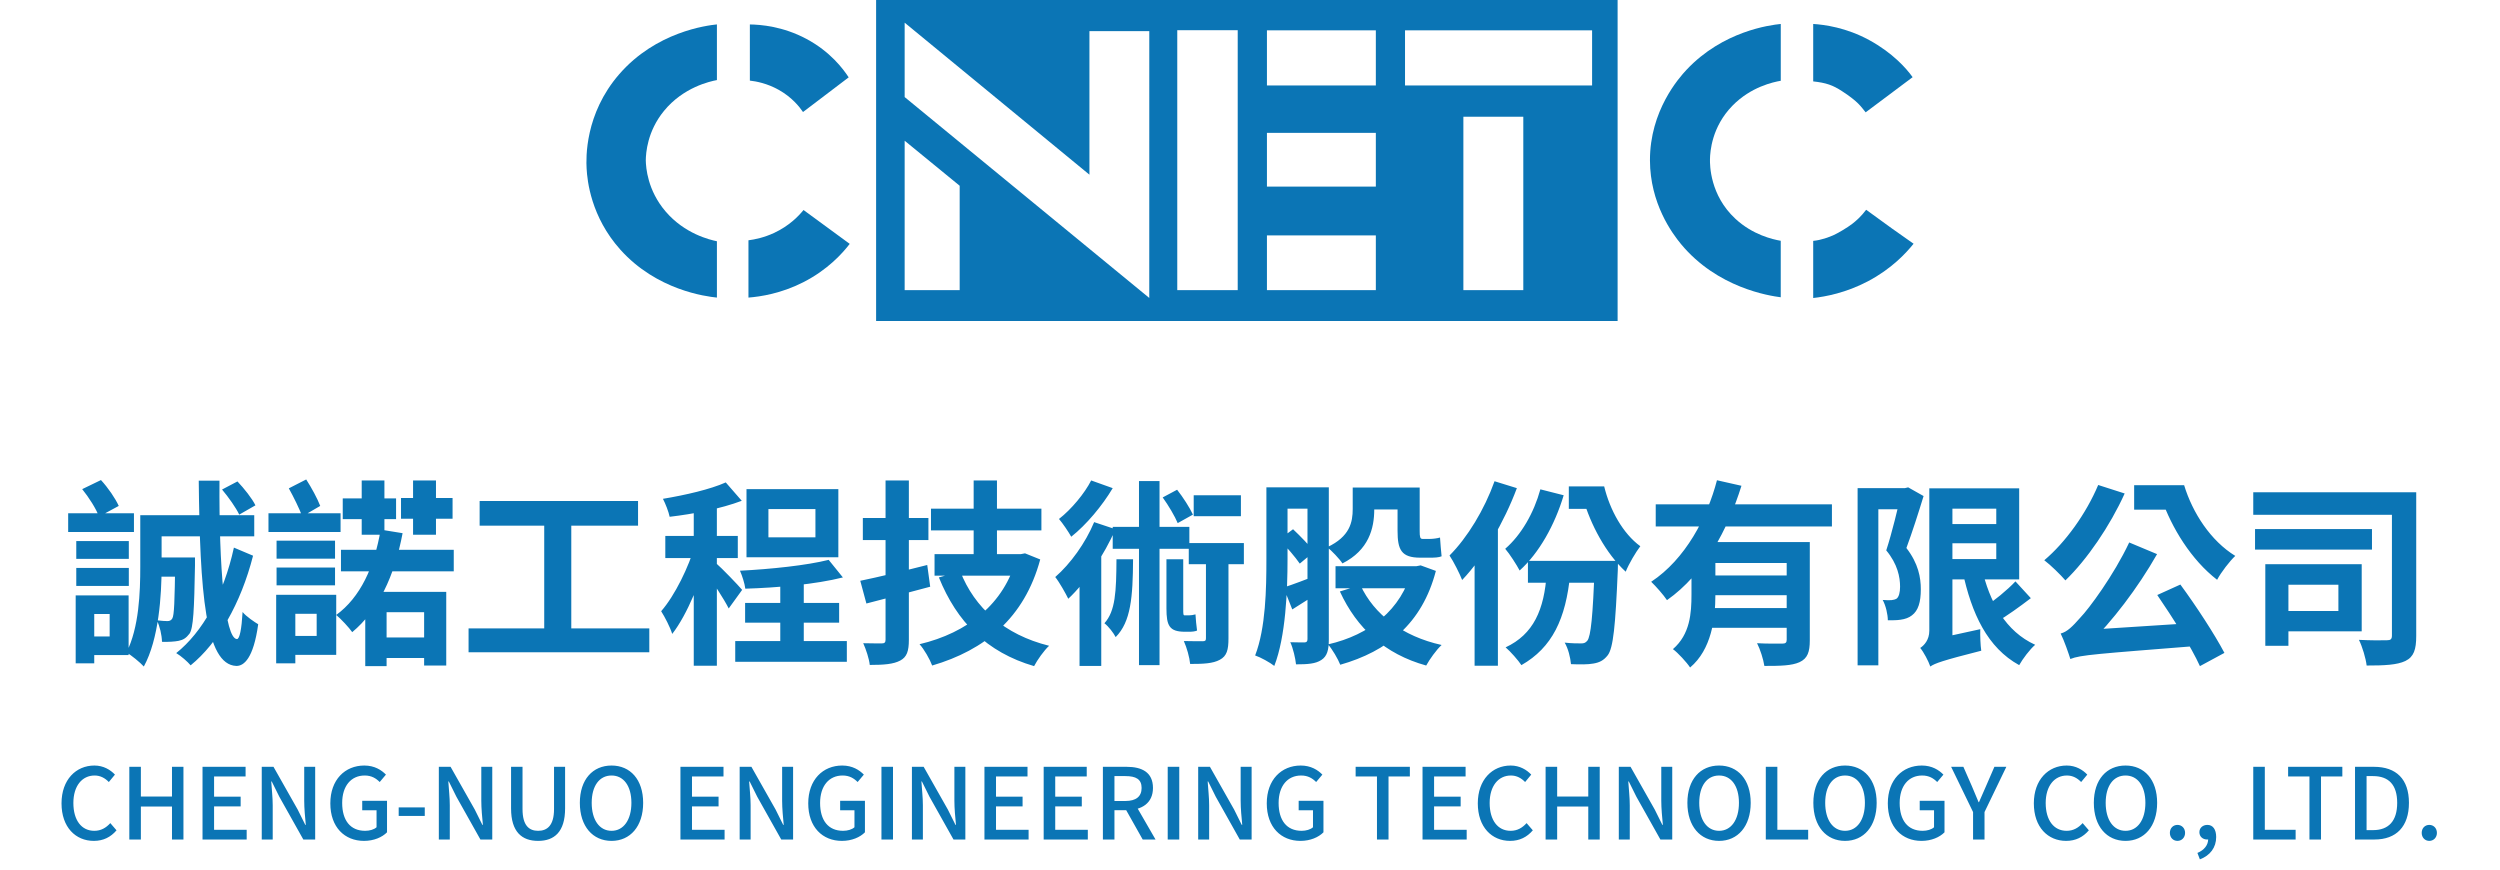 <svg width="405" height="141" viewBox="0 0 405 141" fill="none" xmlns="http://www.w3.org/2000/svg">
<path d="M116.14 48.208V39.083C114.962 38.841 110.916 37.872 107.824 34.256C104.89 30.823 104.643 27.145 104.617 25.979C104.636 24.799 104.845 21.284 107.573 17.958C110.706 14.131 115.014 13.186 116.14 12.972C116.14 9.967 116.14 6.959 116.14 3.954C114.498 4.126 106.281 5.147 100.314 12.023C94.729 18.461 94.935 25.613 95.031 27.297C95.137 29.27 95.726 35.108 100.483 40.428C106.377 47.021 114.381 48.029 116.14 48.208Z" fill="#0B75B5"/>
<path d="M121.25 38.928V48.208C123.194 48.056 126.518 47.556 130.115 45.731C134.098 43.706 136.484 41.032 137.655 39.507C135.159 37.679 132.666 35.85 130.17 34.022C129.393 34.981 127.869 36.588 125.388 37.741C123.787 38.483 122.31 38.789 121.25 38.928Z" fill="#0B75B5"/>
<path d="M121.477 13.059V3.961C123.177 3.985 126.796 4.247 130.651 6.307C134.516 8.374 136.6 11.168 137.487 12.531C135.021 14.404 132.554 16.274 130.088 18.148C129.51 17.296 128.284 15.74 126.119 14.536C124.256 13.501 122.504 13.173 121.477 13.059Z" fill="#0B75B5"/>
<path d="M288.48 39.007C288.48 42.057 288.48 45.107 288.48 48.157C286.643 47.922 278.212 46.649 272.322 39.538C270.875 37.789 267.311 32.949 267.293 25.983C267.271 17.937 271.991 12.61 273.231 11.292C279.118 5.034 286.717 4.064 288.484 3.881C288.484 6.948 288.484 10.016 288.484 13.086C287.284 13.293 283.639 14.063 280.649 17.13C277.31 20.556 277.038 24.534 277.016 25.796C276.997 26.724 277.005 31.62 281.139 35.446C283.941 38.044 287.166 38.779 288.48 39.007Z" fill="#0B75B5"/>
<path d="M302.32 33.983C303.667 34.977 305.04 35.971 306.436 36.971C307.629 37.823 308.818 38.662 309.999 39.483C308.766 41.025 306.41 43.564 302.596 45.572C299.036 47.446 295.737 48.053 293.738 48.277V39.021C295.056 38.9 296.323 38.403 296.96 38.127C297.633 37.837 299.261 36.892 300.093 36.24C300.7 35.764 301.466 35.105 302.32 33.983Z" fill="#0B75B5"/>
<path d="M293.738 13.186C295.84 13.421 296.886 13.773 298.436 14.787C301.094 16.526 301.451 17.25 302.235 18.199C304.739 16.34 307.338 14.363 309.845 12.503C308.825 11.061 306.565 8.536 302.806 6.49C299.073 4.458 295.579 4.002 293.738 3.881C293.738 6.952 293.738 10.116 293.738 13.186Z" fill="#0B75B5"/>
<path d="M141.93 0V52H262.053V0H141.93ZM155.467 46.997H146.554C146.554 46.997 146.554 30.092 146.554 22.798L155.467 30.092V46.997ZM186.181 48.267L146.554 15.726V3.674L176.488 28.298V5.048H186.185L186.181 48.267ZM200.51 46.997H190.717V4.889H200.51V46.997ZM222.886 46.997H205.244V38.138H222.886V46.997ZM222.886 30.226H205.244V21.525H222.886V30.226ZM222.886 13.849H205.244V4.91H222.886V13.849ZM246.775 46.997H237.067V18.913H246.775V46.997ZM257.919 13.849H227.613V4.91H257.919V13.849Z" fill="#0B75B5"/>
<path d="M25.092 90.312H29.572V93.416H25.092V90.312ZM28.388 90.312H31.588C31.588 90.312 31.588 91.176 31.588 91.592C31.46 98.728 31.332 101.768 30.692 102.664C30.148 103.368 29.7 103.656 28.932 103.816C28.292 103.944 27.332 104.008 26.244 103.976C26.212 102.856 25.892 101.448 25.412 100.488C26.18 100.584 26.788 100.616 27.108 100.616C27.46 100.616 27.716 100.52 27.908 100.2C28.228 99.688 28.292 97.48 28.388 90.856V90.312ZM35.972 79.304L38.468 77.992C39.556 79.144 40.836 80.744 41.38 81.864L38.756 83.368C38.244 82.28 37.028 80.552 35.972 79.304ZM37.892 88.712L40.996 90.024C39.012 97.8 35.3 104.2 30.884 107.784C30.404 107.208 29.348 106.28 28.548 105.8C32.772 102.44 36.228 96.36 37.892 88.712ZM32.196 77.864H35.556C35.46 91.784 36.42 103.4 38.372 103.528C38.82 103.56 39.14 101.928 39.3 99.144C39.844 99.848 41.284 100.808 41.828 101.128C41.06 106.696 39.492 107.912 38.276 107.88C33.252 107.688 32.388 95.848 32.196 77.864ZM24.356 83.464H41.188V86.888H24.356V83.464ZM22.724 83.464H26.18V91.816C26.18 96.456 25.732 103.528 23.3 107.976C22.724 107.336 21.22 106.088 20.484 105.704C22.532 101.672 22.724 95.912 22.724 91.816V83.464ZM12.356 87.656H20.868V90.536H12.356V87.656ZM12.356 92.008H20.868V94.92H12.356V92.008ZM11.044 83.144H21.7V86.184H11.044V83.144ZM14.116 96.456H20.836V106.12H14.116V103.112H17.764V99.464H14.116V96.456ZM12.26 96.456H15.268V107.464H12.26V96.456ZM13.316 79.24L16.356 77.768C17.508 79.016 18.692 80.744 19.236 81.96L16.036 83.688C15.588 82.44 14.404 80.584 13.316 79.24ZM55.236 89.064H73.508V92.552H55.236V89.064ZM61.028 103.272H70.18V106.6H61.028V103.272ZM59.172 95.88H72.292V107.816H68.708V99.176H62.628V107.912H59.172V95.88ZM61.668 85.8L65.22 86.376C63.908 93.352 61.252 98.92 57.06 102.408C56.58 101.704 55.236 100.264 54.468 99.624C58.372 96.776 60.644 91.848 61.668 85.8ZM44.804 87.592H54.276V90.504H44.804V87.592ZM44.804 91.944H54.276V94.824H44.804V91.944ZM43.492 83.144H55.172V86.184H43.492V83.144ZM46.372 96.36H54.468V106.088H46.372V103.016H51.3V99.432H46.372V96.36ZM44.74 96.36H47.844V107.464H44.74V96.36ZM46.788 79.112L49.604 77.672C50.468 79.016 51.428 80.776 51.876 81.96L48.964 83.656C48.516 82.44 47.556 80.488 46.788 79.112ZM55.524 80.744H64.164V84.104H55.524V80.744ZM58.596 77.832H62.276V86.632H58.596V77.832ZM66.916 77.832H70.628V86.632H66.916V77.832ZM64.964 80.68H73.316V84.04H64.964V80.68ZM77.7 81.16H103.364V85.16H77.7V81.16ZM75.908 101.8H105.188V105.672H75.908V101.8ZM88.164 83.336H92.548V103.336H88.164V83.336ZM126.404 93.192H130.212V106.152H126.404V93.192ZM119.108 103.848H137.188V107.208H119.108V103.848ZM120.708 97.672H135.94V100.872H120.708V97.672ZM124.484 82.472V87.048H132.1V82.472H124.484ZM120.932 79.24H135.812V90.28H120.932V79.24ZM134.244 90.696L136.548 93.544C132.132 94.664 125.924 95.208 120.74 95.368C120.644 94.536 120.228 93.256 119.876 92.456C124.9 92.2 130.692 91.592 134.244 90.696ZM112.388 80.808H116.132V107.848H112.388V80.808ZM107.78 86.824H119.524V90.408H107.78V86.824ZM112.612 88.264L114.852 89.256C113.636 93.832 111.364 99.528 108.9 102.696C108.548 101.576 107.716 99.976 107.108 99.016C109.348 96.456 111.588 91.816 112.612 88.264ZM117.572 78.152L120.164 81.128C116.804 82.408 112.324 83.272 108.484 83.72C108.324 82.92 107.812 81.608 107.396 80.808C111.044 80.2 115.076 79.272 117.572 78.152ZM116.036 91.272C116.836 91.944 119.62 94.824 120.228 95.56L118.052 98.568C117.284 97.032 115.364 94.12 114.372 92.776L116.036 91.272ZM150.82 82.408H168.708V85.928H150.82V82.408ZM151.396 89.768H165.06V93.256H151.396V89.768ZM157.732 77.832H161.508V91.656H157.732V77.832ZM155.556 92.552C157.86 98.472 162.724 102.824 169.956 104.616C169.124 105.384 168.036 106.92 167.524 107.912C159.844 105.672 155.012 100.744 152.1 93.544L155.556 92.552ZM164.676 89.768H165.38L166.052 89.64L168.516 90.632C165.956 100.136 159.524 105.32 151.012 107.816C150.628 106.792 149.7 105.16 148.964 104.36C156.708 102.536 162.724 97.832 164.676 90.376V89.768ZM139.364 94.088C142.18 93.512 146.308 92.52 150.212 91.528L150.692 95.048C147.14 96.008 143.332 97 140.356 97.768L139.364 94.088ZM139.78 83.912H150.404V87.496H139.78V83.912ZM143.46 77.832H147.236V103.656C147.236 105.48 146.916 106.44 145.828 107.016C144.74 107.592 143.204 107.72 140.9 107.72C140.804 106.728 140.292 105.192 139.844 104.2C141.092 104.232 142.436 104.232 142.852 104.232C143.3 104.232 143.46 104.072 143.46 103.624V77.832ZM180.26 85.352H192.676V88.904H180.26V85.352ZM184.516 77.928H187.844V107.752H184.516V77.928ZM193.38 80.232H201.028V83.624H193.38V80.232ZM192.58 87.976H201.508V91.4H192.58V87.976ZM188.356 80.584L190.692 79.336C191.652 80.552 192.74 82.248 193.252 83.368L190.788 84.744C190.34 83.656 189.284 81.864 188.356 80.584ZM195.364 89.512H199.012V103.432C199.012 105.256 198.756 106.28 197.604 106.888C196.484 107.496 194.948 107.56 192.804 107.56C192.708 106.504 192.26 104.904 191.78 103.848C193.028 103.88 194.404 103.88 194.82 103.88C195.236 103.88 195.364 103.784 195.364 103.4V89.512ZM176.772 77.832L180.26 79.08C178.564 81.928 176.004 85 173.54 86.952C173.092 86.152 172.164 84.776 171.556 84.072C173.572 82.504 175.716 79.912 176.772 77.832ZM174.884 91.56L177.892 88.552L178.404 88.712V107.88H174.884V91.56ZM177.252 84.584L180.708 85.736C178.884 89.864 175.972 94.28 173.06 97C172.676 96.2 171.62 94.312 170.948 93.48C173.412 91.336 175.844 87.976 177.252 84.584ZM180.868 90.6H183.556C183.524 96.712 183.204 100.744 180.74 103.208C180.388 102.536 179.588 101.48 178.916 100.968C180.708 98.984 180.836 95.848 180.868 90.6ZM188.964 90.6H191.684V98.6C191.684 99.464 191.684 99.688 191.908 99.688C192.1 99.688 192.42 99.688 192.612 99.688C192.932 99.688 193.348 99.624 193.668 99.528C193.7 100.232 193.828 101.512 193.924 102.152C193.54 102.312 193.092 102.344 192.58 102.344C192.388 102.344 192.228 102.344 191.972 102.344C189.412 102.344 188.964 101.352 188.964 98.536V90.6ZM207.364 78.952H213.892V82.408H207.364V78.952ZM205.156 78.952H208.58V90.568C208.58 95.656 208.292 103.112 206.436 107.88C205.764 107.336 204.196 106.472 203.332 106.184C205.06 101.736 205.156 95.304 205.156 90.6V78.952ZM211.812 78.952H215.268V103.624C215.268 105.256 215.012 106.312 214.052 106.92C213.124 107.528 211.876 107.624 209.956 107.624C209.86 106.664 209.476 105 209.028 104.04C210.02 104.072 211.012 104.072 211.364 104.072C211.684 104.04 211.812 103.912 211.812 103.528V78.952ZM219.684 78.984H228.676V82.536H219.684V78.984ZM216.356 91.72H229.476V95.304H216.356V91.72ZM228.74 91.72H229.476L230.148 91.592L232.612 92.488C230.372 101.064 224.74 105.512 217.124 107.688C216.74 106.728 215.844 105.192 215.14 104.392C221.86 102.856 227.044 98.792 228.74 92.296V91.72ZM220.388 94.792C222.596 99.56 227.204 103.08 233.54 104.488C232.676 105.288 231.588 106.824 231.044 107.816C224.356 105.96 219.812 101.8 217.06 95.816L220.388 94.792ZM219.14 78.984H222.628V82.536C222.628 85.608 221.732 89.128 217.476 91.272C217.028 90.568 215.684 89.16 215.012 88.648C218.692 86.92 219.14 84.584 219.14 82.44V78.984ZM226.404 78.984H229.988V86.024C229.988 86.952 230.052 87.304 230.436 87.304C230.756 87.304 231.396 87.304 231.684 87.304C232.132 87.304 232.868 87.208 233.284 87.08C233.348 88.008 233.444 89.288 233.54 90.12C233.092 90.312 232.388 90.344 231.748 90.344C231.3 90.344 230.5 90.344 230.084 90.344C227.012 90.344 226.404 89.064 226.404 85.992V78.984ZM207.94 95.176C209.444 94.696 211.524 93.896 213.764 93.032L214.308 95.592C212.58 96.68 210.916 97.736 209.348 98.728L207.94 95.176ZM207.236 87.4L209.476 85.736C210.692 86.888 212.164 88.392 212.868 89.384L210.564 91.304C209.86 90.28 208.42 88.584 207.236 87.4ZM242.116 77.96L245.732 79.08C243.684 84.552 240.356 90.312 236.868 93.96C236.516 93.032 235.46 90.92 234.82 89.992C237.732 87.08 240.484 82.536 242.116 77.96ZM238.884 86.792L242.66 83.048V83.08V107.848H238.884V86.792ZM247.524 90.856H259.524V94.408H247.524V90.856ZM258.34 90.856H262.116C262.116 90.856 262.084 91.912 262.084 92.36C261.7 101.448 261.348 104.968 260.452 106.152C259.78 107.016 259.076 107.336 258.116 107.496C257.284 107.656 255.94 107.656 254.5 107.592C254.404 106.536 254.052 105.064 253.476 104.104C254.596 104.232 255.588 104.232 256.132 104.232C256.58 104.232 256.836 104.168 257.156 103.784C257.7 103.048 258.052 99.976 258.34 91.528V90.856ZM250.564 92.84L254.372 93C253.668 100.264 251.46 104.904 246.468 107.752C245.988 107.016 244.676 105.512 243.908 104.872C248.42 102.76 250.18 98.792 250.564 92.84ZM254.148 78.792H259.3V82.44H254.148V78.792ZM249.54 79.272L253.316 80.232C251.876 85.032 249.348 89.576 246.18 92.424C245.732 91.56 244.548 89.704 243.844 88.904C246.436 86.664 248.484 83.112 249.54 79.272ZM255.716 78.792H259.876C260.804 82.632 262.916 86.44 265.732 88.488C264.996 89.448 263.876 91.336 263.364 92.616C260.132 89.64 257.668 84.968 256.452 80.744H255.716V78.792ZM268.228 81.704H296.772V85.288H268.228V81.704ZM276.356 93.224H290.692V96.424H276.356V93.224ZM289.444 87.816H293.188V103.72C293.188 105.608 292.836 106.664 291.524 107.272C290.244 107.848 288.42 107.88 285.828 107.88C285.668 106.824 285.156 105.192 284.644 104.2C286.308 104.296 288.196 104.264 288.74 104.264C289.252 104.264 289.444 104.104 289.444 103.656V87.816ZM278.148 77.8L282.116 78.696C279.908 85.768 276.1 92.968 270.052 97.224C269.476 96.36 268.26 94.984 267.492 94.248C273.028 90.6 276.58 83.848 278.148 77.8ZM276.26 98.504H290.692V101.704H276.26V98.504ZM276.132 87.816H290.308V91.208H276.132V87.816ZM274.02 87.816H277.892V96.392C277.892 100.232 277.252 105.224 273.796 108.136C273.284 107.336 271.78 105.704 271.012 105.16C273.796 102.76 274.02 99.336 274.02 96.328V87.816ZM300.932 79.08H308.612V82.504H304.292V107.784H300.932V79.08ZM307.94 79.08H308.58L309.124 78.952L311.62 80.36C310.788 83.08 309.764 86.28 308.836 88.776C310.788 91.304 311.172 93.576 311.172 95.464C311.172 97.544 310.756 98.92 309.732 99.688C309.252 100.072 308.612 100.296 307.908 100.392C307.332 100.488 306.564 100.488 305.828 100.488C305.828 99.56 305.508 98.12 304.996 97.192C305.54 97.224 305.988 97.256 306.404 97.224C306.692 97.192 307.012 97.128 307.268 96.968C307.62 96.68 307.812 95.976 307.812 95.048C307.812 93.512 307.428 91.4 305.572 89.16C306.5 86.344 307.492 82.152 307.94 80.168V79.08ZM314.34 79.112H327.108V93.864H314.34V90.568H323.396V82.408H314.34V79.112ZM314.628 84.904H325.476V88.008H314.628V84.904ZM321.028 91.912C322.276 97.576 324.964 102.312 329.7 104.456C328.836 105.192 327.684 106.728 327.108 107.752C321.988 104.936 319.396 99.464 317.924 92.488L321.028 91.912ZM326.5 94.184L328.996 96.904C327.204 98.28 325.06 99.816 323.46 100.744L321.444 98.376C322.98 97.384 325.22 95.56 326.5 94.184ZM312.708 107.976L312.356 104.648L313.924 103.432L320.804 101.928C320.772 103.016 320.836 104.584 320.964 105.416C314.66 107.016 313.444 107.464 312.708 107.976ZM312.708 107.976C312.42 107.112 311.62 105.608 311.076 104.968C311.716 104.552 312.548 103.656 312.548 102.184V79.112H316.292V104.488C316.292 104.488 312.708 106.6 312.708 107.976ZM349.476 96.392L353.22 94.696C355.812 98.216 358.788 102.792 360.356 105.768L356.388 107.912C355.012 104.872 351.94 99.976 349.476 96.392ZM339.908 78.568L344.196 79.944C341.828 85.192 338.084 90.664 334.596 94.024C333.86 93.16 332.164 91.496 331.172 90.76C334.596 87.88 337.956 83.208 339.908 78.568ZM335.396 106.76C335.14 105.928 334.404 103.784 333.828 102.632C334.916 102.344 335.748 101.48 336.996 100.072C338.372 98.664 342.436 93.192 344.932 87.88L349.444 89.768C346.308 95.272 342.18 100.68 338.276 104.488V104.584C338.276 104.584 335.396 105.96 335.396 106.76ZM335.396 106.76L335.268 103.464L337.828 102.056L356.196 100.872C356.388 102.024 356.804 103.656 357.06 104.552C339.396 105.96 337.06 106.088 335.396 106.76ZM349.316 78.6H353.828C355.204 83.112 358.148 87.624 362.116 90.056C361.22 90.888 359.812 92.712 359.172 93.928C354.98 90.696 351.812 85.512 350.148 80.744H349.316V78.6ZM345.732 78.6H352.42V82.568H345.732V78.6ZM365.028 79.752H388.836V83.4H365.028V79.752ZM365.316 85.704H384.26V89.032H365.316V85.704ZM387.492 79.752H391.428V103.016C391.428 105.224 391.044 106.408 389.668 107.08C388.324 107.72 386.308 107.816 383.396 107.816C383.268 106.664 382.692 104.744 382.148 103.656C383.972 103.752 386.052 103.752 386.692 103.72C387.268 103.72 387.492 103.56 387.492 102.952V79.752ZM366.98 91.4H370.724V104.616H366.98V91.4ZM370.308 91.4H382.596V102.28H370.308V98.984H378.82V94.728H370.308V91.4Z" fill="#0B75B5"/>
<path d="M15.198 136.224C12.254 136.224 9.966 134.016 9.966 130.144C9.966 126.304 12.318 124.016 15.294 124.016C16.766 124.016 17.902 124.72 18.622 125.488L17.63 126.688C17.022 126.064 16.286 125.632 15.326 125.632C13.294 125.632 11.886 127.328 11.886 130.08C11.886 132.88 13.198 134.592 15.278 134.592C16.35 134.592 17.182 134.112 17.87 133.344L18.878 134.512C17.934 135.616 16.734 136.224 15.198 136.224ZM20.95 136V124.224H22.822V129.04H27.862V124.224H29.718V136H27.862V130.656H22.822V136H20.95ZM32.809 136V124.224H39.785V125.792H34.681V129.056H38.985V130.64H34.681V134.432H39.961V136H32.809ZM42.403 136V124.224H44.307L48.227 131.152L49.459 133.632H49.539C49.427 132.432 49.283 130.992 49.283 129.728V124.224H51.059V136H49.139L45.251 129.072L44.019 126.592H43.939C44.019 127.824 44.179 129.168 44.179 130.464V136H42.403ZM58.969 136.224C55.833 136.224 53.513 134.016 53.513 130.144C53.513 126.304 55.897 124.016 59.017 124.016C60.681 124.016 61.801 124.752 62.521 125.488L61.513 126.688C60.921 126.096 60.201 125.632 59.081 125.632C56.873 125.632 55.433 127.328 55.433 130.08C55.433 132.88 56.729 134.592 59.161 134.592C59.881 134.592 60.601 134.384 61.001 134.016V131.264H58.681V129.728H62.697V134.832C61.913 135.632 60.569 136.224 58.969 136.224ZM64.588 132.176V130.8H68.812V132.176H64.588ZM71.091 136V124.224H72.995L76.915 131.152L78.147 133.632H78.227C78.115 132.432 77.971 130.992 77.971 129.728V124.224H79.747V136H77.827L73.939 129.072L72.707 126.592H72.627C72.707 127.824 72.867 129.168 72.867 130.464V136H71.091ZM87.177 136.224C84.553 136.224 82.793 134.784 82.793 130.96V124.224H84.649V131.072C84.649 133.728 85.705 134.592 87.177 134.592C88.649 134.592 89.753 133.728 89.753 131.072V124.224H91.545V130.96C91.545 134.784 89.785 136.224 87.177 136.224ZM99.071 136.224C96.031 136.224 93.935 133.872 93.935 130.064C93.935 126.272 96.031 124.016 99.071 124.016C102.095 124.016 104.191 126.272 104.191 130.064C104.191 133.872 102.095 136.224 99.071 136.224ZM99.071 134.592C101.023 134.592 102.287 132.816 102.287 130.064C102.287 127.312 101.023 125.632 99.071 125.632C97.103 125.632 95.855 127.312 95.855 130.064C95.855 132.816 97.103 134.592 99.071 134.592ZM110.231 136V124.224H117.207V125.792H112.103V129.056H116.407V130.64H112.103V134.432H117.383V136H110.231ZM119.825 136V124.224H121.729L125.649 131.152L126.881 133.632H126.961C126.849 132.432 126.705 130.992 126.705 129.728V124.224H128.481V136H126.561L122.673 129.072L121.441 126.592H121.361C121.441 127.824 121.601 129.168 121.601 130.464V136H119.825ZM136.391 136.224C133.255 136.224 130.935 134.016 130.935 130.144C130.935 126.304 133.319 124.016 136.439 124.016C138.103 124.016 139.223 124.752 139.943 125.488L138.935 126.688C138.343 126.096 137.623 125.632 136.503 125.632C134.295 125.632 132.855 127.328 132.855 130.08C132.855 132.88 134.151 134.592 136.583 134.592C137.303 134.592 138.023 134.384 138.423 134.016V131.264H136.103V129.728H140.119V134.832C139.335 135.632 137.991 136.224 136.391 136.224ZM142.794 136V124.224H144.666V136H142.794ZM147.731 136V124.224H149.635L153.555 131.152L154.787 133.632H154.867C154.755 132.432 154.611 130.992 154.611 129.728V124.224H156.387V136H154.467L150.579 129.072L149.347 126.592H149.267C149.347 127.824 149.507 129.168 149.507 130.464V136H147.731ZM159.481 136V124.224H166.457V125.792H161.353V129.056H165.657V130.64H161.353V134.432H166.633V136H159.481ZM169.075 136V124.224H176.051V125.792H170.947V129.056H175.251V130.64H170.947V134.432H176.227V136H169.075ZM178.669 136V124.224H182.525C184.957 124.224 186.781 125.088 186.781 127.648C186.781 130.112 184.957 131.248 182.525 131.248H180.541V136H178.669ZM180.541 129.76H182.317C184.013 129.76 184.941 129.056 184.941 127.648C184.941 126.224 184.013 125.728 182.317 125.728H180.541V129.76ZM185.117 136L182.173 130.768L183.549 129.68L187.197 136H185.117ZM189.169 136V124.224H191.041V136H189.169ZM194.106 136V124.224H196.01L199.93 131.152L201.162 133.632H201.242C201.13 132.432 200.986 130.992 200.986 129.728V124.224H202.762V136H200.842L196.954 129.072L195.722 126.592H195.642C195.722 127.824 195.882 129.168 195.882 130.464V136H194.106ZM210.672 136.224C207.536 136.224 205.216 134.016 205.216 130.144C205.216 126.304 207.6 124.016 210.72 124.016C212.384 124.016 213.504 124.752 214.224 125.488L213.216 126.688C212.624 126.096 211.904 125.632 210.784 125.632C208.576 125.632 207.136 127.328 207.136 130.08C207.136 132.88 208.432 134.592 210.864 134.592C211.584 134.592 212.304 134.384 212.704 134.016V131.264H210.384V129.728H214.4V134.832C213.616 135.632 212.272 136.224 210.672 136.224ZM223.069 136V125.792H219.613V124.224H228.397V125.792H224.941V136H223.069ZM230.45 136V124.224H237.426V125.792H232.322V129.056H236.626V130.64H232.322V134.432H237.602V136H230.45ZM244.636 136.224C241.692 136.224 239.404 134.016 239.404 130.144C239.404 126.304 241.756 124.016 244.732 124.016C246.204 124.016 247.34 124.72 248.06 125.488L247.068 126.688C246.46 126.064 245.724 125.632 244.764 125.632C242.732 125.632 241.324 127.328 241.324 130.08C241.324 132.88 242.636 134.592 244.716 134.592C245.788 134.592 246.62 134.112 247.308 133.344L248.316 134.512C247.372 135.616 246.172 136.224 244.636 136.224ZM250.388 136V124.224H252.26V129.04H257.3V124.224H259.156V136H257.3V130.656H252.26V136H250.388ZM262.247 136V124.224H264.151L268.071 131.152L269.303 133.632H269.383C269.271 132.432 269.127 130.992 269.127 129.728V124.224H270.903V136H268.983L265.095 129.072L263.863 126.592H263.783C263.863 127.824 264.023 129.168 264.023 130.464V136H262.247ZM278.493 136.224C275.453 136.224 273.357 133.872 273.357 130.064C273.357 126.272 275.453 124.016 278.493 124.016C281.517 124.016 283.613 126.272 283.613 130.064C283.613 133.872 281.517 136.224 278.493 136.224ZM278.493 134.592C280.445 134.592 281.709 132.816 281.709 130.064C281.709 127.312 280.445 125.632 278.493 125.632C276.525 125.632 275.277 127.312 275.277 130.064C275.277 132.816 276.525 134.592 278.493 134.592ZM286.059 136V124.224H287.931V134.432H292.923V136H286.059ZM298.899 136.224C295.859 136.224 293.763 133.872 293.763 130.064C293.763 126.272 295.859 124.016 298.899 124.016C301.923 124.016 304.019 126.272 304.019 130.064C304.019 133.872 301.923 136.224 298.899 136.224ZM298.899 134.592C300.851 134.592 302.115 132.816 302.115 130.064C302.115 127.312 300.851 125.632 298.899 125.632C296.931 125.632 295.683 127.312 295.683 130.064C295.683 132.816 296.931 134.592 298.899 134.592ZM311.282 136.224C308.146 136.224 305.826 134.016 305.826 130.144C305.826 126.304 308.21 124.016 311.33 124.016C312.994 124.016 314.114 124.752 314.834 125.488L313.826 126.688C313.234 126.096 312.514 125.632 311.394 125.632C309.186 125.632 307.746 127.328 307.746 130.08C307.746 132.88 309.042 134.592 311.474 134.592C312.194 134.592 312.914 134.384 313.314 134.016V131.264H310.994V129.728H315.01V134.832C314.226 135.632 312.882 136.224 311.282 136.224ZM319.636 136V131.552L316.084 124.224H318.068L319.444 127.36C319.812 128.224 320.148 129.056 320.532 129.952H320.596C320.996 129.056 321.364 128.224 321.732 127.36L323.092 124.224H325.028L321.492 131.552V136H319.636ZM334.714 136.224C331.77 136.224 329.482 134.016 329.482 130.144C329.482 126.304 331.834 124.016 334.81 124.016C336.282 124.016 337.418 124.72 338.138 125.488L337.146 126.688C336.538 126.064 335.802 125.632 334.842 125.632C332.81 125.632 331.402 127.328 331.402 130.08C331.402 132.88 332.714 134.592 334.794 134.592C335.866 134.592 336.698 134.112 337.386 133.344L338.394 134.512C337.45 135.616 336.25 136.224 334.714 136.224ZM344.337 136.224C341.297 136.224 339.201 133.872 339.201 130.064C339.201 126.272 341.297 124.016 344.337 124.016C347.361 124.016 349.457 126.272 349.457 130.064C349.457 133.872 347.361 136.224 344.337 136.224ZM344.337 134.592C346.289 134.592 347.553 132.816 347.553 130.064C347.553 127.312 346.289 125.632 344.337 125.632C342.369 125.632 341.121 127.312 341.121 130.064C341.121 132.816 342.369 134.592 344.337 134.592ZM352.751 136.224C352.047 136.224 351.519 135.68 351.519 134.928C351.519 134.16 352.047 133.632 352.751 133.632C353.439 133.632 353.983 134.16 353.983 134.928C353.983 135.68 353.439 136.224 352.751 136.224ZM356.381 139.216L355.981 138.176C357.085 137.712 357.725 136.896 357.725 135.936L357.597 134.464L358.365 135.664C358.141 135.904 357.853 136 357.549 136C356.893 136 356.301 135.568 356.301 134.816C356.301 134.08 356.893 133.632 357.597 133.632C358.493 133.632 359.021 134.368 359.021 135.6C359.021 137.296 358.045 138.592 356.381 139.216ZM365.028 136V124.224H366.9V134.432H371.892V136H365.028ZM374.131 136V125.792H370.675V124.224H379.459V125.792H376.003V136H374.131ZM381.513 136V124.224H384.585C388.201 124.224 390.249 126.224 390.249 130.064C390.249 133.904 388.201 136 384.681 136H381.513ZM383.385 134.48H384.441C386.969 134.48 388.345 132.992 388.345 130.064C388.345 127.136 386.969 125.728 384.441 125.728H383.385V134.48ZM393.548 136.224C392.844 136.224 392.316 135.68 392.316 134.928C392.316 134.16 392.844 133.632 393.548 133.632C394.236 133.632 394.78 134.16 394.78 134.928C394.78 135.68 394.236 136.224 393.548 136.224Z" fill="#0B75B5"/>
</svg>
